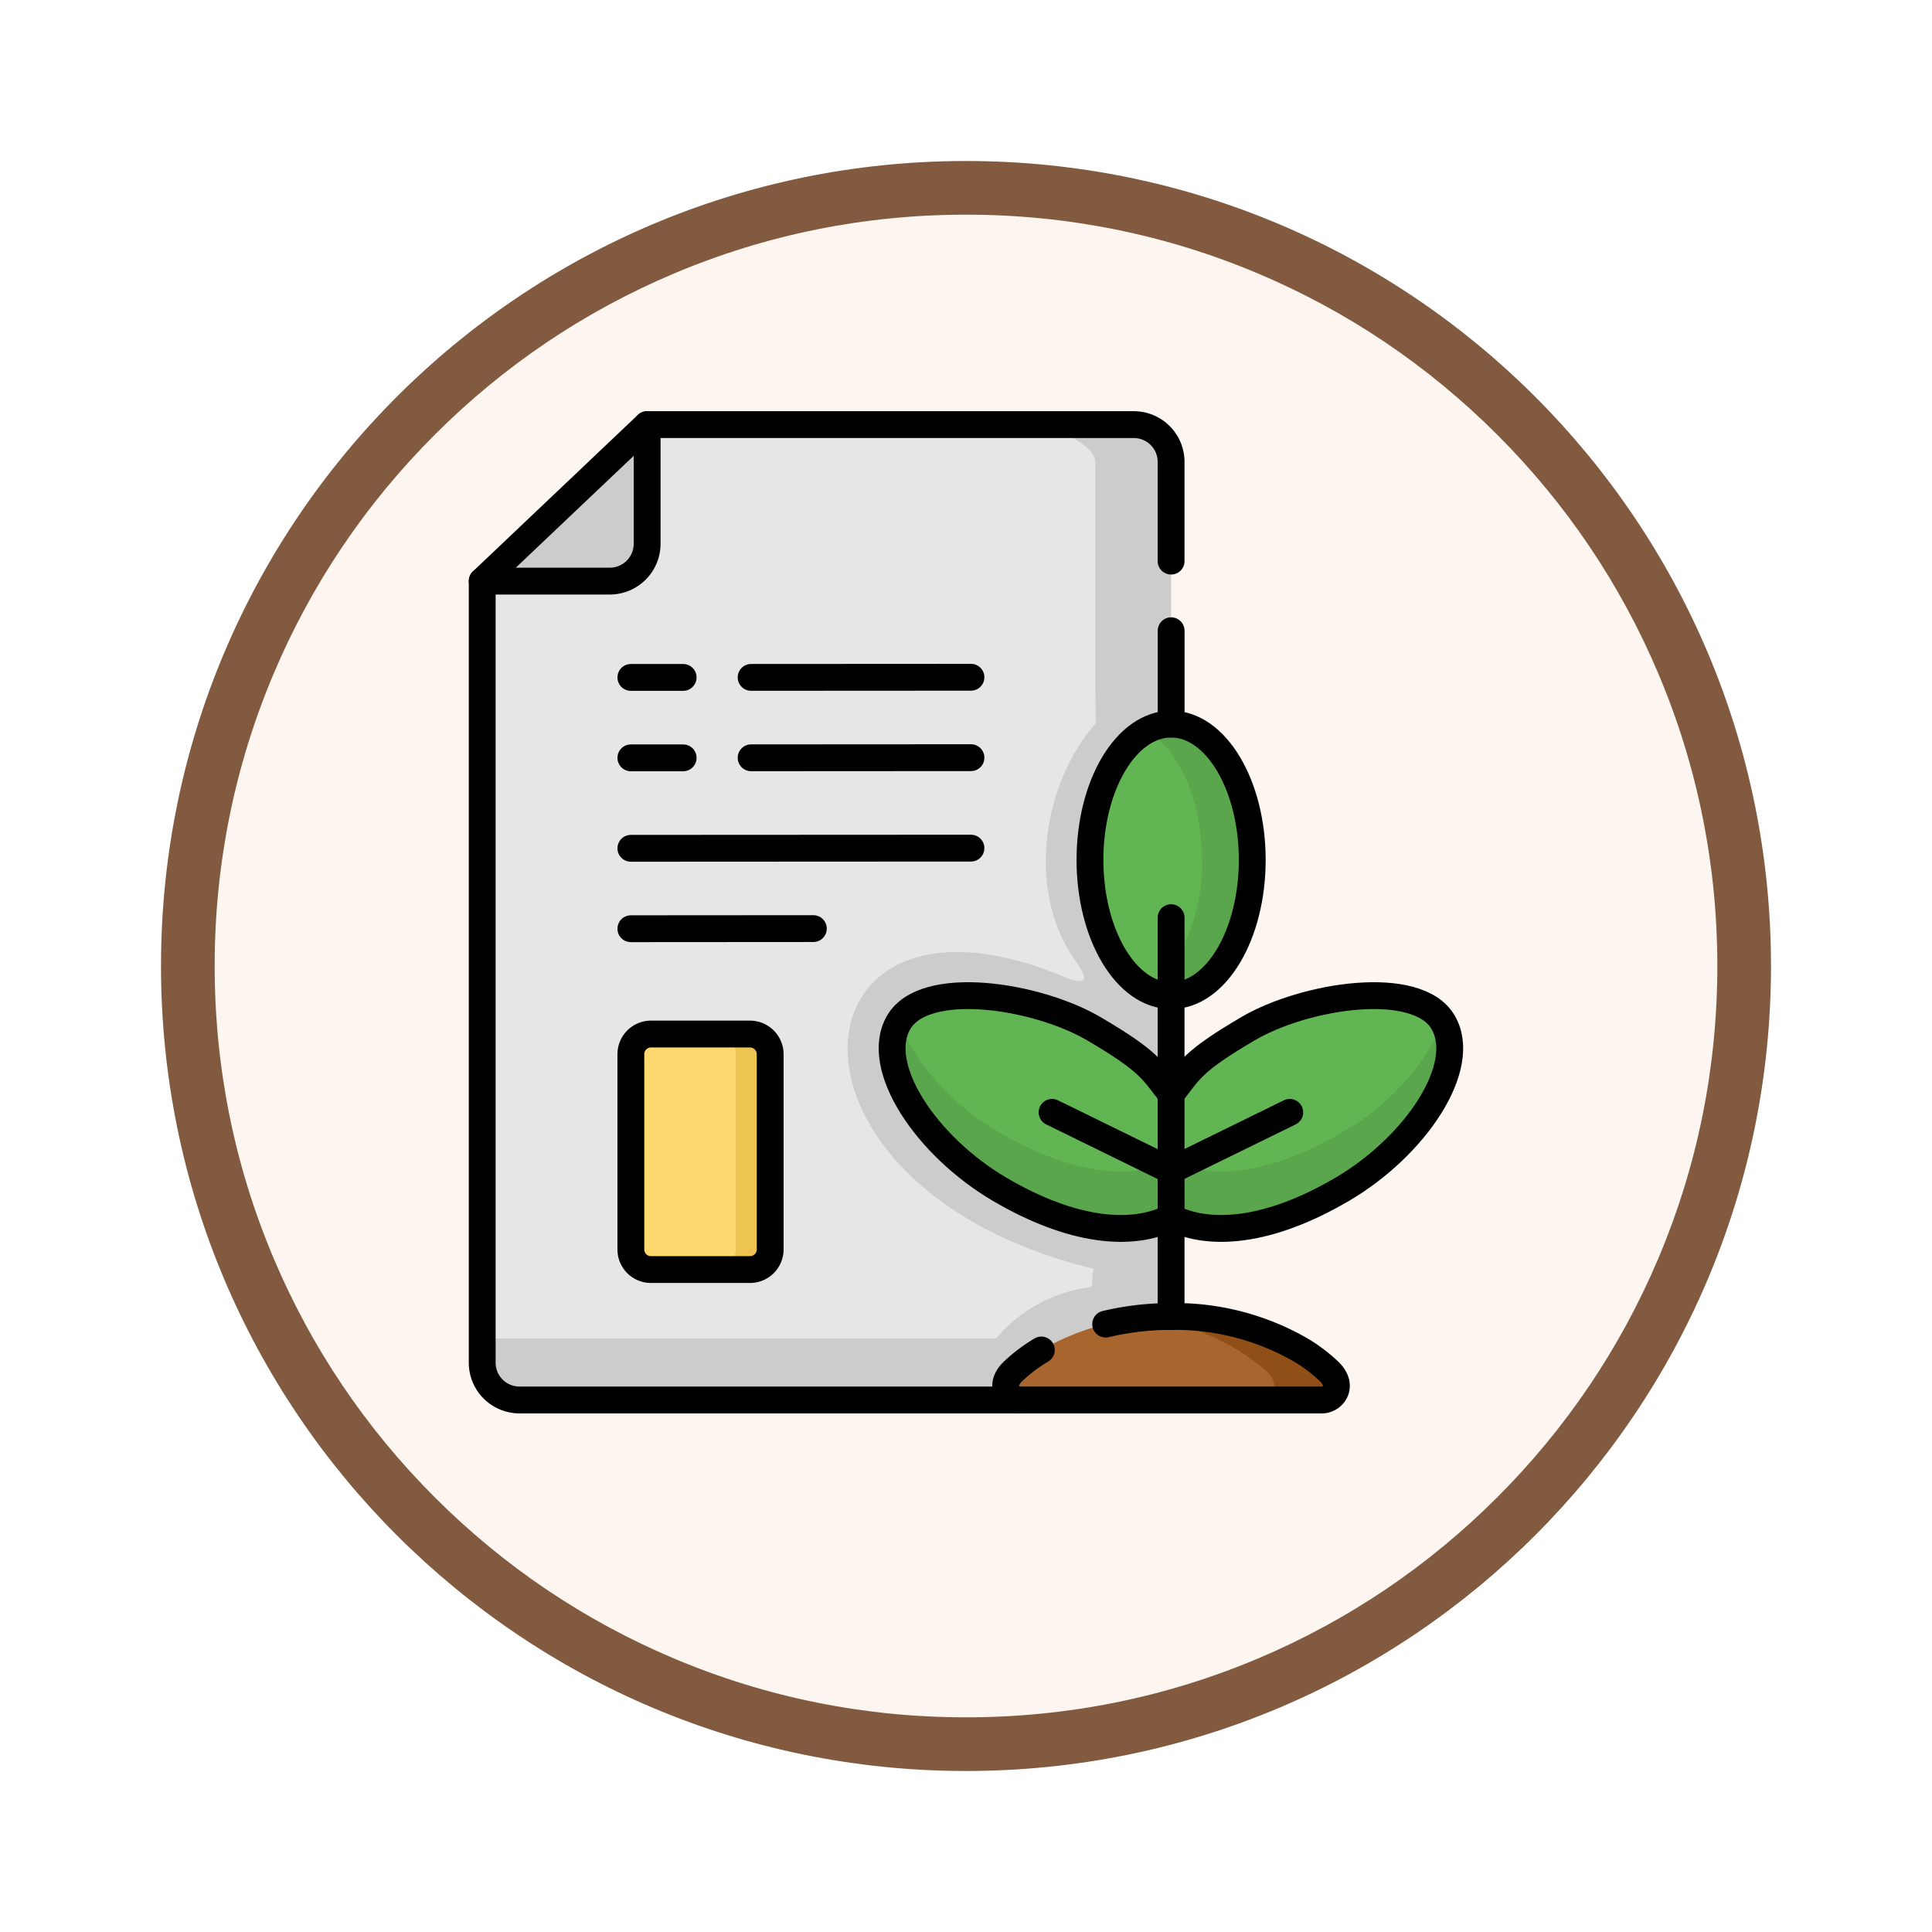 <svg xmlns="http://www.w3.org/2000/svg" xmlns:xlink="http://www.w3.org/1999/xlink" width="108" height="108" viewBox="0 0 108 108">
  <defs>
    <filter id="Trazado_904820" x="0" y="0" width="108" height="108" filterUnits="userSpaceOnUse">
      <feOffset dy="3" input="SourceAlpha"/>
      <feGaussianBlur stdDeviation="3" result="blur"/>
      <feFlood flood-opacity="0.161"/>
      <feComposite operator="in" in2="blur"/>
      <feComposite in="SourceGraphic"/>
    </filter>
    <clipPath id="clip-path">
      <path id="path6450" d="M0-682.665H56.17v56.17H0Z" transform="translate(0 682.665)"/>
    </clipPath>
  </defs>
  <g id="Grupo_1222170" data-name="Grupo 1222170" transform="translate(9 6)">
    <g id="Grupo_1173585" data-name="Grupo 1173585" transform="translate(0 0)">
      <g id="Grupo_1173428" data-name="Grupo 1173428">
        <g id="Grupo_1171958" data-name="Grupo 1171958">
          <g id="Grupo_1167341" data-name="Grupo 1167341">
            <g id="Grupo_1166792" data-name="Grupo 1166792">
              <g transform="matrix(1, 0, 0, 1, -9, -6)" filter="url(#Trazado_904820)">
                <g id="Trazado_904820-2" data-name="Trazado 904820" transform="translate(9 6)" fill="#fcf5f0">
                  <path d="M 45 88.5 C 39.127 88.5 33.43 87.35 28.068 85.082 C 22.889 82.891 18.236 79.755 14.241 75.759 C 10.245 71.764 7.109 67.111 4.918 61.932 C 2.65 56.57 1.5 50.873 1.5 45 C 1.5 39.127 2.65 33.43 4.918 28.068 C 7.109 22.889 10.245 18.236 14.241 14.241 C 18.236 10.245 22.889 7.109 28.068 4.918 C 33.43 2.65 39.127 1.5 45 1.5 C 50.873 1.5 56.57 2.65 61.932 4.918 C 67.111 7.109 71.764 10.245 75.759 14.241 C 79.755 18.236 82.891 22.889 85.082 28.068 C 87.35 33.43 88.5 39.127 88.5 45 C 88.5 50.873 87.35 56.57 85.082 61.932 C 82.891 67.111 79.755 71.764 75.759 75.759 C 71.764 79.755 67.111 82.891 61.932 85.082 C 56.57 87.35 50.873 88.5 45 88.5 Z" stroke="none"/>
                  <path d="M 45 3 C 39.329 3 33.829 4.11 28.653 6.299 C 23.652 8.415 19.16 11.443 15.302 15.302 C 11.443 19.16 8.415 23.652 6.299 28.653 C 4.11 33.829 3 39.329 3 45 C 3 50.671 4.11 56.171 6.299 61.347 C 8.415 66.348 11.443 70.84 15.302 74.699 C 19.16 78.557 23.652 81.585 28.653 83.701 C 33.829 85.89 39.329 87 45 87 C 50.671 87 56.171 85.89 61.347 83.701 C 66.348 81.585 70.84 78.557 74.698 74.699 C 78.557 70.84 81.585 66.348 83.701 61.347 C 85.89 56.171 87 50.671 87 45 C 87 39.329 85.89 33.829 83.701 28.653 C 81.585 23.652 78.557 19.16 74.698 15.302 C 70.84 11.443 66.348 8.415 61.347 6.299 C 56.171 4.11 50.671 3 45 3 M 45 0 C 69.853 0 90 20.147 90 45 C 90 69.853 69.853 90 45 90 C 20.147 90 -7.62939453125e-06 69.853 -7.62939453125e-06 45 C -7.62939453125e-06 20.147 20.147 0 45 0 Z" stroke="none" fill="#815a3f"/>
                </g>
              </g>
            </g>
          </g>
        </g>
      </g>
    </g>
    <g id="g6444" transform="translate(16.915 699.58)">
      <g id="g6446" transform="translate(0 -682.665)">
        <g id="g6448" clip-path="url(#clip-path)">
          <g id="g6454" transform="translate(1.042 0.823)">
            <path id="path6456" d="M-429.493-193.638v-15.284a2.084,2.084,0,0,0-2.08-2.077h-27.209L-468-202.254v43.7a2.082,2.082,0,0,0,2.077,2.077h34.349a2.085,2.085,0,0,0,2.08-2.077Z" transform="translate(468 210.999)" fill="#e6e6e6" fill-rule="evenodd"/>
          </g>
          <g id="g6458" transform="translate(1.042 0.823)">
            <path id="path6460" d="M-429.459-392.29a0,0,0,0,0,0,0v-33.091a2.085,2.085,0,0,0-2.081-2.077h-4.234c-1.144,0,2.081.934,2.081,2.077v12.031l.022,2.587c-2.9,3.285-3.932,9.249-1.179,13.194.663.949.93,1.555-.551.991-15.535-6.551-17.37,11.706,1.615,16.3-.188.959.076.981-.331,1.055a8.221,8.221,0,0,0-5.126,2.851l-28.723,0v1.364a2.082,2.082,0,0,0,2.077,2.077h34.349a2.085,2.085,0,0,0,2.081-2.077c0-17.231,0-1.883,0-17.272" transform="translate(467.963 427.462)" fill="#ccc" fill-rule="evenodd"/>
          </g>
          <g id="g6462" transform="translate(23.953 32.742)">
            <path id="path6464" d="M-173.918-61.371c-1.045-1.319-1.141-1.791-4.317-3.655s-9.45-2.842-10.9-.363,1.545,6.939,5.636,9.339,7.433,2.667,9.587,1.574V-57.1Z" transform="translate(189.511 66.873)" fill="#62b553" fill-rule="evenodd"/>
          </g>
          <g id="g6466" transform="translate(39.546 32.742)">
            <path id="path6468" d="M-106.787-120.717c4.091-2.4,7.089-6.86,5.633-9.339s-7.723-1.5-10.9.363-3.259,2.336-4.3,3.655l0,4.272v2.622c2.154,1.093,5.48.828,9.571-1.574" transform="translate(116.361 131.54)" fill="#62b553" fill-rule="evenodd"/>
          </g>
          <g id="g6470" transform="translate(39.549 34.251)">
            <path id="path6472" d="M-106.751-103.876c4.075-2.39,7.07-6.831,5.649-9.313a13.466,13.466,0,0,1-5.652,6.13c-3.718,2.183-6.806,2.6-8.953,1.835a5.091,5.091,0,0,1-.615-.265v3.186c2.154,1.093,5.48.828,9.571-1.574" transform="translate(116.322 113.189)" fill="#5aa64c" fill-rule="evenodd"/>
          </g>
          <g id="g6474" transform="translate(23.953 34.251)">
            <path id="path6476" d="M-173.953-92.183v-.564a4.98,4.98,0,0,1-.624.268c-2.154.761-5.251.341-8.966-1.838a13.444,13.444,0,0,1-5.649-6.13c-1.418,2.485,1.574,6.923,5.652,9.313s7.433,2.667,9.587,1.574Z" transform="translate(189.55 100.448)" fill="#5aa64c" fill-rule="evenodd"/>
          </g>
          <g id="g6478" transform="translate(39.546 32.742)">
            <path id="path6480" d="M-.034-138.272c2.154,1.093,5.48.828,9.571-1.574s7.089-6.86,5.633-9.339-7.723-1.5-10.9.363-3.259,2.336-4.3,3.655" transform="translate(0.037 150.669)" fill="none" stroke="#000" stroke-linecap="round" stroke-linejoin="round" stroke-miterlimit="10" stroke-width="1.5"/>
          </g>
          <g id="g6482" transform="translate(23.953 32.742)">
            <path id="path6484" d="M-173.953-138.272c-2.154,1.093-5.5.828-9.587-1.574s-7.092-6.86-5.636-9.339,7.723-1.5,10.9.363,3.272,2.336,4.317,3.655" transform="translate(189.55 150.669)" fill="none" stroke="#000" stroke-linecap="round" stroke-linejoin="round" stroke-miterlimit="10" stroke-width="1.5"/>
          </g>
          <g id="g6486" transform="translate(32.897 39.266)">
            <path id="path6488" d="M-74.094-36.321l-6.643-3.256" transform="translate(80.737 39.577)" fill="none" stroke="#000" stroke-linecap="round" stroke-linejoin="round" stroke-miterlimit="10" stroke-width="1.5"/>
          </g>
          <g id="g6490" transform="translate(39.54 39.266)">
            <path id="path6492" d="M0-36.321l6.643-3.256" transform="translate(0 39.577)" fill="none" stroke="#000" stroke-linecap="round" stroke-linejoin="round" stroke-miterlimit="10" stroke-width="1.5"/>
          </g>
          <g id="g6494" transform="translate(35.012 17.563)">
            <path id="path6496" d="M-101.173-84.65c0-4.193-2.03-7.59-4.534-7.59s-4.537,3.4-4.537,7.59,2.033,7.589,4.537,7.589,4.534-3.4,4.534-7.589" transform="translate(110.244 92.24)" fill="#62b553" fill-rule="evenodd"/>
          </g>
          <g id="g6498" transform="translate(38.144 17.563)">
            <path id="path6500" d="M-66.241-84.65c0-4.193-2.03-7.59-4.534-7.59a2.941,2.941,0,0,0-1.405.369c1.816.991,3.132,3.849,3.132,7.22a10.078,10.078,0,0,1-1.727,5.958,4.477,4.477,0,0,1-1.405,1.259,2.906,2.906,0,0,0,1.405.373c2.5,0,4.534-3.4,4.534-7.589" transform="translate(72.18 92.24)" fill="#5aa64c" fill-rule="evenodd"/>
          </g>
          <g id="g6502" transform="translate(35.012 17.563)">
            <path id="path6504" d="M-50.6,0c2.5,0,4.534,3.4,4.534,7.59s-2.03,7.589-4.534,7.589-4.537-3.4-4.537-7.589S-53.107,0-50.6,0Z" transform="translate(55.14)" fill="none" stroke="#000" stroke-linecap="round" stroke-linejoin="round" stroke-miterlimit="10" stroke-width="1.5"/>
          </g>
          <g id="g6506" transform="translate(1.042 0.823)">
            <path id="path6508" d="M-102.808-74.342v-6.665l-9.217,8.746h7.137a2.087,2.087,0,0,0,2.081-2.081" transform="translate(112.025 81.008)" fill="#ccc" fill-rule="evenodd"/>
          </g>
          <g id="g6510" transform="translate(30.305 50.679)">
            <path id="path6512" d="M-177.133-17.023a14.413,14.413,0,0,0-6.637-1.526,14.058,14.058,0,0,0-7.252,1.873c-.051.032-.1.064-.15.092a8.708,8.708,0,0,0-1.443,1.115c-.832.816-.2,1.59.414,1.587l1.488,0h13.885l1.485,0c.618,0,1.246-.771.414-1.587a8.38,8.38,0,0,0-1.274-1.007c-.105-.067-.21-.134-.319-.2-.2-.121-.4-.236-.612-.347M-191.171-16.583Z" transform="translate(193.015 18.549)" fill="#a8652d" fill-rule="evenodd"/>
          </g>
          <g id="g6514" transform="translate(37.813 50.679)">
            <path id="path6516" d="M-19.368,0A16.632,16.632,0,0,0-21.1.092,12.376,12.376,0,0,1-14,3.081c.8.787.245,1.536-.35,1.584l3.406,0c.618,0,1.246-.771.414-1.587A8.384,8.384,0,0,0-11.8,2.074c-.105-.067-.21-.134-.319-.2A14.045,14.045,0,0,0-19.368,0" transform="translate(21.104)" fill="#914f18" fill-rule="evenodd"/>
          </g>
          <g id="g6518" transform="translate(30.305 50.679)">
            <path id="path6520" d="M-62.313-4.726a15.8,15.8,0,0,1,3.658-.424,14.046,14.046,0,0,1,7.248,1.873,8.778,8.778,0,0,1,1.593,1.207c.832.816.2,1.59-.414,1.587l-1.485,0H-65.6l-1.488,0c-.618,0-1.246-.771-.414-1.587a8.889,8.889,0,0,1,1.593-1.207" transform="translate(67.9 5.149)" fill="none" stroke="#000" stroke-linecap="round" stroke-linejoin="round" stroke-miterlimit="10" stroke-width="1.5"/>
          </g>
          <g id="g6522" transform="translate(1.042 0.823)">
            <path id="path6524" d="M0-97.548H7.137a2.087,2.087,0,0,0,2.081-2.081v-6.665" transform="translate(0 106.294)" fill="none" stroke="#000" stroke-linecap="round" stroke-linejoin="round" stroke-miterlimit="10" stroke-width="1.5"/>
          </g>
          <g id="g6526" transform="translate(39.549 12.344)">
            <path id="path6528" d="M-.034,0l0,5.219" transform="translate(0.037)" fill="none" stroke="#000" stroke-linecap="round" stroke-linejoin="round" stroke-miterlimit="10" stroke-width="1.5"/>
          </g>
          <g id="g6530" transform="translate(16.074 14.944)">
            <path id="path6532" d="M0-.073,12.289-.08" transform="translate(0 0.08)" fill="none" stroke="#000" stroke-linecap="round" stroke-linejoin="round" stroke-miterlimit="10" stroke-width="1.5"/>
          </g>
          <g id="g6534" transform="translate(9.351 14.95)">
            <path id="path6536" d="M0-.033l2.922,0" transform="translate(0 0.036)" fill="none" stroke="#000" stroke-linecap="round" stroke-linejoin="round" stroke-miterlimit="10" stroke-width="1.5"/>
          </g>
          <g id="g6538" transform="translate(16.074 19.439)">
            <path id="path6540" d="M0-.073,12.289-.08" transform="translate(0 0.08)" fill="none" stroke="#000" stroke-linecap="round" stroke-linejoin="round" stroke-miterlimit="10" stroke-width="1.5"/>
          </g>
          <g id="g6542" transform="translate(9.351 19.446)">
            <path id="path6544" d="M0-.034l2.922,0" transform="translate(0 0.037)" fill="none" stroke="#000" stroke-linecap="round" stroke-linejoin="round" stroke-miterlimit="10" stroke-width="1.5"/>
          </g>
          <g id="g6546" transform="translate(9.351 24.496)">
            <path id="path6548" d="M0-.106l19.011-.01" transform="translate(0 0.116)" fill="none" stroke="#000" stroke-linecap="round" stroke-linejoin="round" stroke-miterlimit="10" stroke-width="1.5"/>
          </g>
          <g id="g6550" transform="translate(9.351 28.994)">
            <path id="path6552" d="M0-.072,10.2-.079" transform="translate(0 0.079)" fill="none" stroke="#000" stroke-linecap="round" stroke-linejoin="round" stroke-miterlimit="10" stroke-width="1.5"/>
          </g>
          <g id="g6554" transform="translate(9.351 34.889)">
            <path id="path6556" d="M-86.852-134.331V-145.25a1.129,1.129,0,0,0-1.125-1.125h-5.541a1.126,1.126,0,0,0-1.122,1.125v10.919a1.123,1.123,0,0,0,1.122,1.121h5.541a1.126,1.126,0,0,0,1.125-1.121" transform="translate(94.638 146.374)" fill="#ffd970" fill-rule="evenodd"/>
          </g>
          <g id="g6558" transform="translate(14.089 34.889)">
            <path id="path6560" d="M-34.008-134.331V-145.25a1.129,1.129,0,0,0-1.125-1.125h-1.924a1.127,1.127,0,0,1,1.125,1.125v10.919a1.124,1.124,0,0,1-1.125,1.121h1.924a1.126,1.126,0,0,0,1.125-1.121" transform="translate(37.057 146.374)" fill="#edc351" fill-rule="evenodd"/>
          </g>
          <g id="g6562" transform="translate(9.351 34.889)">
            <path id="path6564" d="M-12.51,0H-6.97A1.129,1.129,0,0,1-5.845,1.125V12.044A1.126,1.126,0,0,1-6.97,13.165H-12.51a1.123,1.123,0,0,1-1.122-1.121V1.125A1.126,1.126,0,0,1-12.51,0Z" transform="translate(13.632)" fill="none" stroke="#000" stroke-linecap="round" stroke-linejoin="round" stroke-miterlimit="10" stroke-width="1.5"/>
          </g>
          <g id="g6566" transform="translate(1.042 0.823)">
            <path id="path6568" d="M-334.719-608.105h-27.933a2.082,2.082,0,0,1-2.077-2.077v-43.7l9.217-8.746H-328.3a2.084,2.084,0,0,1,2.08,2.077l0,5.553m0,19.932v22.293" transform="translate(364.728 662.626)" fill="none" stroke="#000" stroke-linecap="round" stroke-linejoin="round" stroke-miterlimit="10" stroke-width="1.5"/>
          </g>
        </g>
      </g>
    </g>
  </g>
</svg>
